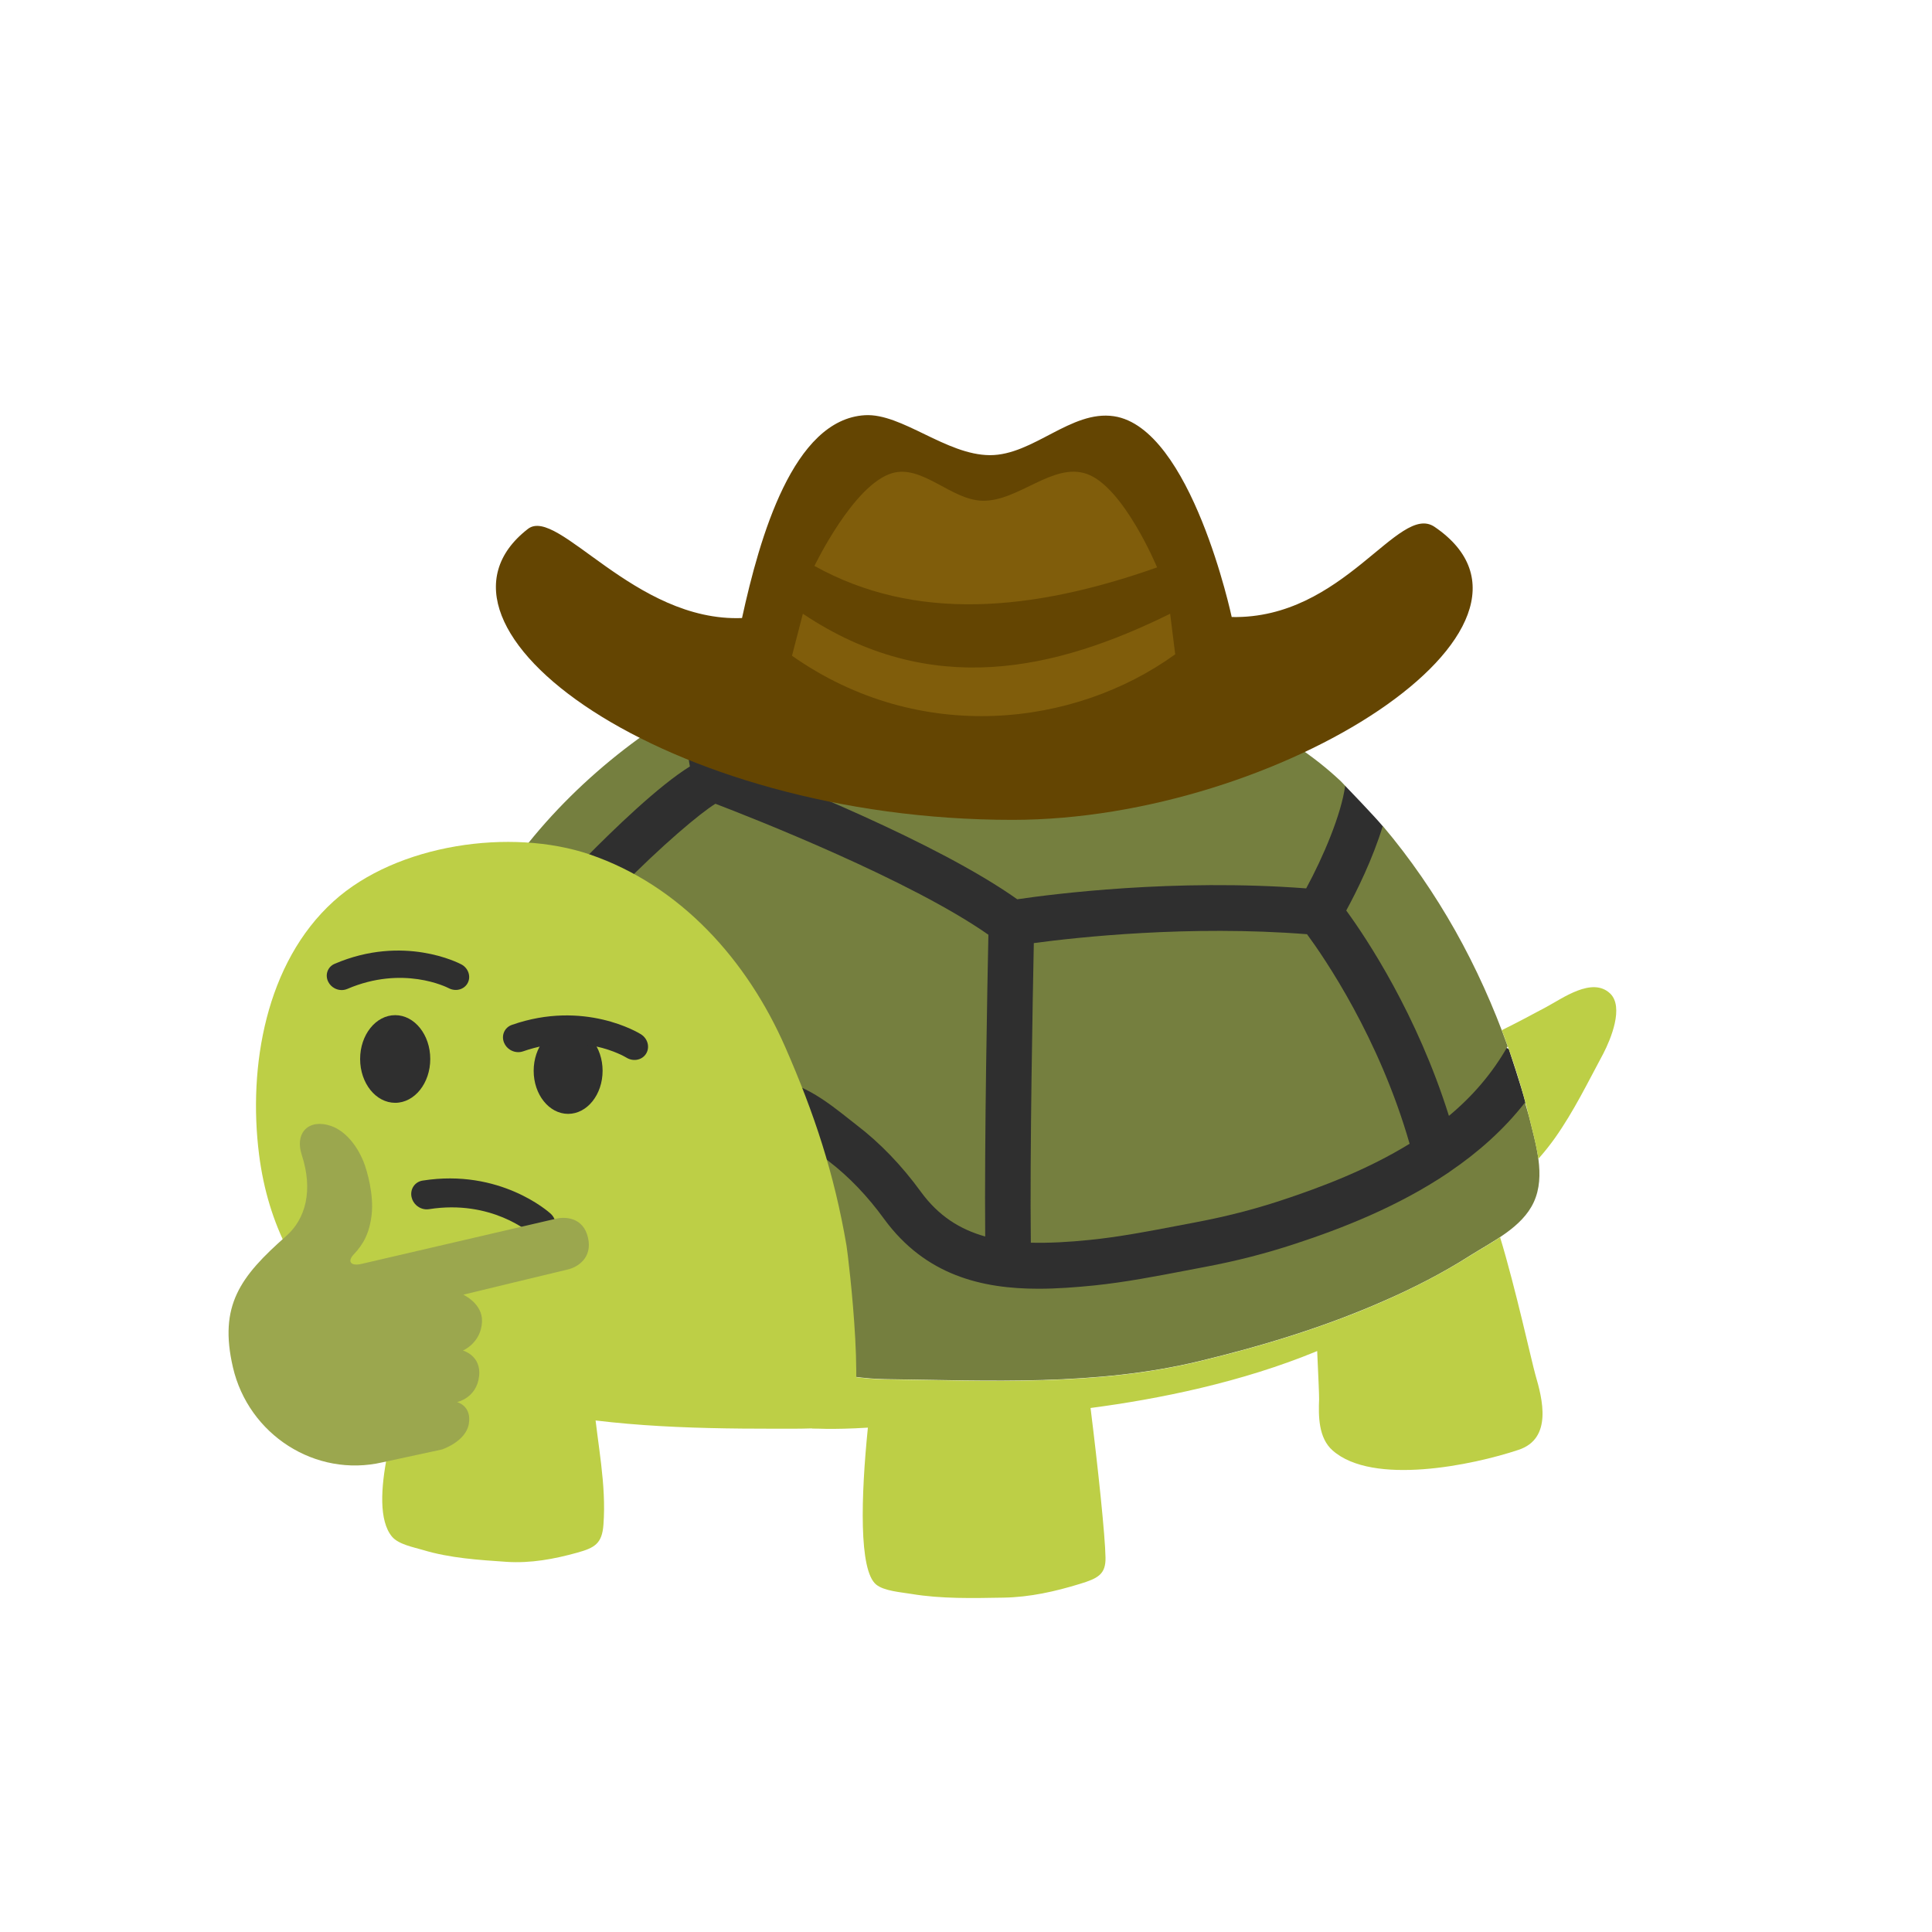 <?xml version="1.0" encoding="UTF-8" standalone="no"?>
<svg
   width="512"
   height="512"
   version="1.1"
   id="svg38"
   inkscape:version="1.1 (c4e8f9ed74, 2021-05-24)"
   inkscape:export-xdpi="96"
   inkscape:export-ydpi="96"
   sodipodi:docname="thingk.svg"
   xmlns:inkscape="http://www.inkscape.org/namespaces/inkscape"
   xmlns:sodipodi="http://sodipodi.sourceforge.net/DTD/sodipodi-0.dtd"
   xmlns="http://www.w3.org/2000/svg"
   xmlns:svg="http://www.w3.org/2000/svg"
   xmlns:rdf="http://www.w3.org/1999/02/22-rdf-syntax-ns#"
   xmlns:cc="http://creativecommons.org/ns#"
   xmlns:dc="http://purl.org/dc/elements/1.1/">
  <defs
     id="defs42" />
  <sodipodi:namedview
     pagecolor="#ffffff"
     bordercolor="#666666"
     borderopacity="1"
     objecttolerance="10"
     gridtolerance="10"
     guidetolerance="10"
     inkscape:pageopacity="0"
     inkscape:pageshadow="2"
     inkscape:window-width="1920"
     inkscape:window-height="1080"
     id="namedview40"
     showgrid="false"
     inkscape:zoom="0.46093751"
     inkscape:cx="168.13559"
     inkscape:cy="149.69491"
     inkscape:window-x="0"
     inkscape:window-y="0"
     inkscape:window-maximized="1"
     inkscape:current-layer="svg38"
     inkscape:pagecheckerboard="0" />
  <g
     id="g6295"
     inkscape:export-filename="/home/d/opt/turtles/classigk/thingk.png"
     inkscape:export-xdpi="33.413067"
     inkscape:export-ydpi="33.413067">
    <path
       d="m 180.418,188.371 c 0,0 7.221,-4.191 11.27,-6.003 l 62.974,23.162 101.852,2.747 c 0,0 7.645,7.928 9.911,10.647 l 18.49,53.064 14.922,5.975 c 0,0 3.426,10.25 4.389,14.13 l -3.086,24.465 -147.638,36.612 -118.558,-29.08 0.368,-72.885 36.244,-47.202 z"
       style="fill:#2f2f2f;stroke-width:1"
       id="path909-3"
       inkscape:connector-curvature="0"
       inkscape:export-xdpi="68.17437"
       inkscape:export-ydpi="68.17437" />
    <path
       d="m 273.973,249.929 c -0.283,14.328 -1.076,55.499 -0.793,79.397 4.729,0.113 9.911,-0.142 15.63,-0.736 7.645,-0.765 15.63,-2.294 23.332,-3.766 l 4.899,-0.934 c 7.9,-1.501 15.206,-3.37 22.341,-5.72 11.015,-3.624 23.191,-8.297 34.177,-15.064 -8.07,-28.118 -22.539,-49.213 -27.183,-55.527 -31.147,-2.463 -60.992,0.821 -72.403,2.35 z"
       style="fill:#757f3f;stroke-width:1"
       id="path911-5"
       inkscape:connector-curvature="0"
       inkscape:export-xdpi="68.17437"
       inkscape:export-ydpi="68.17437" />
    <path
       d="m 356.768,241.293 c 5.522,7.56 18.773,27.551 27.211,54.423 6.173,-5.125 11.496,-11.241 15.574,-18.462 -3.794,-10.562 -8.381,-20.812 -13.875,-30.581 -5.522,-9.797 -11.949,-19.17 -19.226,-27.778 -2.69,8.806 -6.966,17.414 -9.684,22.398 z"
       style="fill:#757f3f;stroke-width:1"
       id="path913-6"
       inkscape:connector-curvature="0"
       inkscape:export-xdpi="68.17437"
       inkscape:export-ydpi="68.17437" />
    <path
       d="m 194.859,202.132 c 12.062,4.615 53.375,21.039 74.725,36.188 9.203,-1.359 41.596,-5.55 76.566,-2.888 4.531,-8.353 9.288,-19.566 10.335,-27.183 -0.425,-0.425 -0.793,-0.878 -1.218,-1.274 -14.526,-13.648 -32.931,-21.152 -51.506,-27.438 -25.937,-8.778 -54.168,-11.864 -81.21,-7.022 -10.703,1.925 -21.039,5.238 -30.864,9.854 z"
       style="fill:#757f3f;stroke-width:1"
       id="path915-2"
       inkscape:connector-curvature="0"
       inkscape:export-xdpi="68.17437"
       inkscape:export-ydpi="68.17437" />
    <path
       d="m 404.14,292.176 c -5.635,7.221 -12.459,13.223 -19.764,18.207 -0.142,0.113 -0.311,0.198 -0.425,0.311 -13.422,9.061 -28.401,14.894 -40.775,18.943 -7.645,2.52 -15.432,4.531 -23.87,6.116 l -4.899,0.934 c -7.985,1.529 -16.197,3.115 -24.38,3.964 -4.814,0.481 -9.797,0.878 -14.809,0.878 -14.951,0 -29.958,-3.511 -40.916,-18.49 -4.417,-6.088 -9.344,-11.213 -14.583,-15.234 l -2.18,-1.699 c -3.313,-2.633 -9.514,-7.56 -12.714,-7.645 l 0.311,-12.091 c 7.249,0.198 14.583,6.003 19.934,10.25 l 1.982,1.557 c 6.145,4.7 11.893,10.647 17.018,17.697 4.615,6.314 10.25,9.911 17.018,11.808 -0.227,-25.541 0.595,-68.014 0.849,-79.964 -20.727,-14.526 -62.408,-30.921 -72.347,-34.715 -3.908,2.407 -13.988,10.788 -25.852,22.879 -1.189,1.218 -2.775,1.812 -4.332,1.812 -1.529,0 -3.058,-0.566 -4.219,-1.727 -2.379,-2.322 -2.435,-6.145 -0.085,-8.551 7.504,-7.617 19.396,-19.141 27.721,-24.295 l -2.407,-14.781 c -20.274,12.119 -40.293,30.921 -52.327,52.781 -12.062,21.831 -16.14,46.664 -4.644,70.704 3.766,7.787 11.326,20.869 18.915,25.399 6.711,4.021 13.818,7.447 21.067,10.448 6.428,2.662 11.864,6.003 18.462,7.928 5.89,1.756 11.978,3.653 17.952,4.984 6.031,1.359 12.289,1.784 18.349,2.917 5.38,0.991 10.817,1.897 16.253,1.982 27.891,0.368 56.093,1.841 83.475,-4.785 16.65,-4.021 33.158,-9.033 48.816,-15.942 7.928,-3.455 15.659,-7.419 22.936,-12.062 5.918,-3.738 13.705,-7.419 16.791,-14.101 3.256,-7.051 0.481,-15.574 -1.246,-22.709 -0.311,-1.189 -0.736,-2.463 -1.076,-3.709 z"
       style="fill:#757f3f;stroke-width:1"
       id="path917-9"
       inkscape:connector-curvature="0"
       inkscape:export-xdpi="68.17437"
       inkscape:export-ydpi="68.17437" />
    <path
       d="m 151.677,359.794 c -2.775,-1.642 -6.739,-2.209 -12.119,-2.973 -7.079,-0.991 -14.781,-2.973 -21.86,-1.699 -6.088,1.104 -6.739,2.662 -8.721,8.297 -3.086,8.863 -12.062,35.423 -5.097,43.804 1.727,2.067 5.748,2.803 8.212,3.539 7.107,2.152 14.668,2.633 22.143,3.143 6.371,0.425 12.657,-0.736 18.745,-2.435 4.559,-1.274 6.569,-2.35 6.937,-7.39 0.821,-10.76 -1.586,-21.378 -2.548,-32.053 -0.68,-6.909 -2.379,-10.307 -5.691,-12.232 z"
       style="fill:#bdcf46;stroke-width:1"
       id="path921"
       inkscape:connector-curvature="0"
       inkscape:export-xdpi="68.17437"
       inkscape:export-ydpi="68.17437" />
    <path
       d="m 397.543,327.882 c -2.633,1.756 -5.437,3.313 -7.9,4.87 -7.277,4.615 -15.007,8.58 -22.936,12.062 -15.659,6.909 -32.167,11.921 -48.816,15.942 -27.381,6.626 -55.584,5.153 -83.475,4.785 -5.465,-0.085 -10.902,-0.991 -16.253,-1.982 -1.501,-0.283 -2.973,-0.51 -4.474,-0.736 l 1.472,15.715 c 0,0 5.323,0.396 14.837,-0.198 -1.841,18.207 -2.435,37.858 2.209,41.596 2.095,1.699 6.541,2.01 9.259,2.463 7.985,1.331 16.253,1.133 24.465,0.991 6.994,-0.113 13.733,-1.642 20.189,-3.624 4.842,-1.472 6.937,-2.548 6.852,-6.994 -0.085,-5.691 -2.01,-23.983 -3.964,-39.642 17.952,-2.35 40.067,-6.796 60.058,-15.092 0.283,6.286 0.538,11.666 0.51,12.77 -0.17,4.332 -0.227,10.25 3.596,13.592 10.647,9.373 37.009,3.908 49.241,-0.17 9.118,-3.001 6.314,-13.62 4.502,-19.821 -1.048,-3.709 -5.267,-23.021 -9.373,-36.527 z"
       style="fill:#bdcf46;stroke-width:1"
       id="path923-1"
       inkscape:connector-curvature="0"
       inkscape:export-xdpi="68.17437"
       inkscape:export-ydpi="68.17437" />
    <path
       d="m 426.68,263.266 c -4.757,-4.474 -12.572,1.303 -16.933,3.624 -3.908,2.095 -7.787,4.162 -11.751,6.116 2.86,7.504 5.352,15.149 7.221,22.964 0.849,3.483 1.925,7.305 2.463,11.128 0.142,-0.17 0.283,-0.34 0.425,-0.481 1.444,-1.642 2.747,-3.313 4.021,-5.097 4.955,-7.022 8.721,-14.781 12.77,-22.313 1.954,-3.766 5.55,-12.374 1.784,-15.942 z"
       style="fill:#bdcf46;stroke-width:1"
       id="path925-2"
       inkscape:connector-curvature="0"
       inkscape:export-xdpi="68.17437"
       inkscape:export-ydpi="68.17437" />
    <path
       d="m 215.189,378.539 c -3.2,0.113 -6.428,0.085 -9.741,0.085 -23.587,0 -46.07,-0.623 -69.289,-5.89 -35.253,-7.957 -62.719,-29.052 -67.505,-66.768 -2.945,-23.247 1.756,-50.798 19.708,-67.08 16.848,-15.29 47.146,-19.51 67.901,-12.459 24.182,8.268 41.794,28.146 51.846,51.082 7.73,17.669 12.969,33.526 16.225,52.582 0.481,2.917 5.833,47.004 -0.425,47.825 -2.888,0.34 -5.805,0.538 -8.721,0.623 z"
       style="fill:#bdcf46;stroke-width:1"
       id="path929-7"
       inkscape:connector-curvature="0"
       inkscape:export-xdpi="68.17437"
       inkscape:export-ydpi="68.17437" />
    <path
       style="fill:#644502;fill-opacity:1;stroke:none;stroke-width:1px;stroke-linecap:butt;stroke-linejoin:miter;stroke-opacity:1"
       d="m 139.902,140.17 c 7.885,-6.125 28.223,24.707 56.741,23.619 4.691,-21.443 13.534,-52.647 32.579,-53.755 9.756,-0.568 21.531,10.558 33.122,10.588 11.477,0.029 21.497,-12.004 32.85,-10.317 20.546,3.053 31.221,53.212 31.221,53.212 29.761,0.623 44.197,-30.407 53.768,-23.891 38.572,26.261 -40.934,77.646 -111.853,77.646 -91.949,0 -161.821,-51.161 -128.428,-77.103 z"
       id="path945-0"
       inkscape:connector-curvature="0"
       sodipodi:nodetypes="scsascsss"
       inkscape:export-xdpi="68.17437"
       inkscape:export-ydpi="68.17437" />
    <path
       style="fill:#805d0b;fill-opacity:1;stroke:none;stroke-width:1px;stroke-linecap:butt;stroke-linejoin:miter;stroke-opacity:1"
       d="m 212.77,162.648 -2.88,11.134 c 33.851,23.802 74.997,18.825 101.553,-0.384 l -1.344,-10.75 c -30.329,14.972 -63.492,22.655 -97.329,0 z"
       id="path947-9"
       inkscape:connector-curvature="0"
       sodipodi:nodetypes="ccccc"
       inkscape:export-xdpi="68.17437"
       inkscape:export-ydpi="68.17437" />
    <path
       style="fill:#805d0b;fill-opacity:1;stroke:none;stroke-width:1px;stroke-linecap:butt;stroke-linejoin:miter;stroke-opacity:1"
       d="m 215.841,149.978 c 0,0 10.31,-21.523 20.541,-24.572 8.012,-2.388 15.638,7.113 23.996,7.295 9.512,0.208 18.666,-10.251 27.644,-7.103 9.746,3.418 18.621,24.764 18.621,24.764 -33.239,11.759 -64.203,14.416 -90.802,-0.384 z"
       id="path949-3"
       inkscape:connector-curvature="0"
       sodipodi:nodetypes="caaacc"
       inkscape:export-xdpi="68.17437"
       inkscape:export-ydpi="68.17437" />
    <g
       id="g3676-6"
       inkscape:export-xdpi="68.17437"
       inkscape:export-ydpi="68.17437" />
    <path
       style="fill:#2f2f2f;fill-opacity:1;stroke-width:4.283"
       d="m 88.664,261.9 c -0.702,-0.377 -1.298,-0.959 -1.675,-1.709 -0.925,-1.833 -0.171,-3.97 1.683,-4.763 18.271,-7.842 32.975,-0.184 33.591,0.146 1.855,0.989 2.604,3.199 1.675,4.943 -0.925,1.735 -3.169,2.338 -5.024,1.362 -0.527,-0.27 -12.129,-6.133 -26.889,0.201 -1.101,0.467 -2.343,0.364 -3.362,-0.18 z"
       id="path3562" />
    <path
       fill="#65471b"
       d="m 110.326,319.408 c -0.613,-0.559 -1.071,-1.296 -1.257,-2.158 -0.464,-2.089 0.844,-4.054 2.924,-4.38 20.475,-3.243 33.376,8.261 33.921,8.753 1.623,1.475 1.802,3.898 0.423,5.42 -1.378,1.513 -3.806,1.548 -5.425,0.083 -0.466,-0.406 -10.689,-9.299 -27.235,-6.678 -1.239,0.193 -2.464,-0.231 -3.352,-1.041 z"
       id="path3554"
       style="fill:#2f2f2f;fill-opacity:1;stroke-width:4.466" />
    <ellipse
       fill="#65471b"
       cx="150.561"
       cy="283.772"
       rx="9.133"
       ry="11.415"
       id="ellipse3558"
       style="fill:#2f2f2f;fill-opacity:1;stroke-width:4.298" />
    <path
       fill="#f19020"
       d="m 117.106,384.13 c 0,0 6.309,-2.05 7.127,-6.743 0.863,-4.848 -3.112,-5.82 -3.112,-5.82 0,0 5.192,-1.037 5.845,-6.863 0.613,-5.491 -4.294,-6.798 -4.294,-6.798 0,0 4.838,-1.995 5.067,-7.676 0.19,-4.783 -4.962,-7.122 -4.962,-7.122 0,0 25.127,-6.09 27.71,-6.688 2.574,-0.599 6.583,-3.067 5.332,-8.449 -1.242,-5.386 -6.005,-5.576 -8.464,-5.002 -2.464,0.574 -33.635,7.81 -44.388,10.314 l -7.177,1.666 c -2.693,0.633 -3.915,-0.549 -2.015,-2.554 2.534,-2.673 4.155,-5.631 4.718,-10.538 0.594,-5.162 -1.157,-11.536 -2.16,-14.01 -1.865,-4.593 -5.012,-8.224 -8.648,-9.471 -5.671,-1.945 -9.701,1.601 -7.691,7.785 3.012,9.247 1.037,16.833 -4.155,21.411 -12.214,10.758 -17.895,18.428 -14.114,34.777 4.13,17.83 21.83,29.306 39.66,25.176 z"
       id="path3560"
       style="fill:#9ba74e;fill-opacity:1;stroke-width:4.987" />
    <path
       style="fill:#2f2f2f;fill-opacity:1;stroke-width:4.374"
       d="m 135.175,278.206 c -0.682,-0.429 -1.251,-1.063 -1.583,-1.854 -0.818,-1.933 0.101,-4.054 2.047,-4.741 19.16,-6.718 33.61,2.099 34.214,2.48 1.815,1.137 2.427,3.442 1.365,5.152 -1.058,1.706 -3.394,2.165 -5.209,1.041 -0.525,-0.315 -11.927,-7.089 -27.409,-1.658 -1.163,0.398 -2.419,0.201 -3.424,-0.42 z"
       id="path4261" />
    <ellipse
       fill="#65471b"
       cx="104.73"
       cy="280.642"
       rx="9.293"
       ry="11.615"
       id="ellipse5137"
       style="fill:#2f2f2f;fill-opacity:1;stroke-width:4.373" />
  </g>
</svg>
